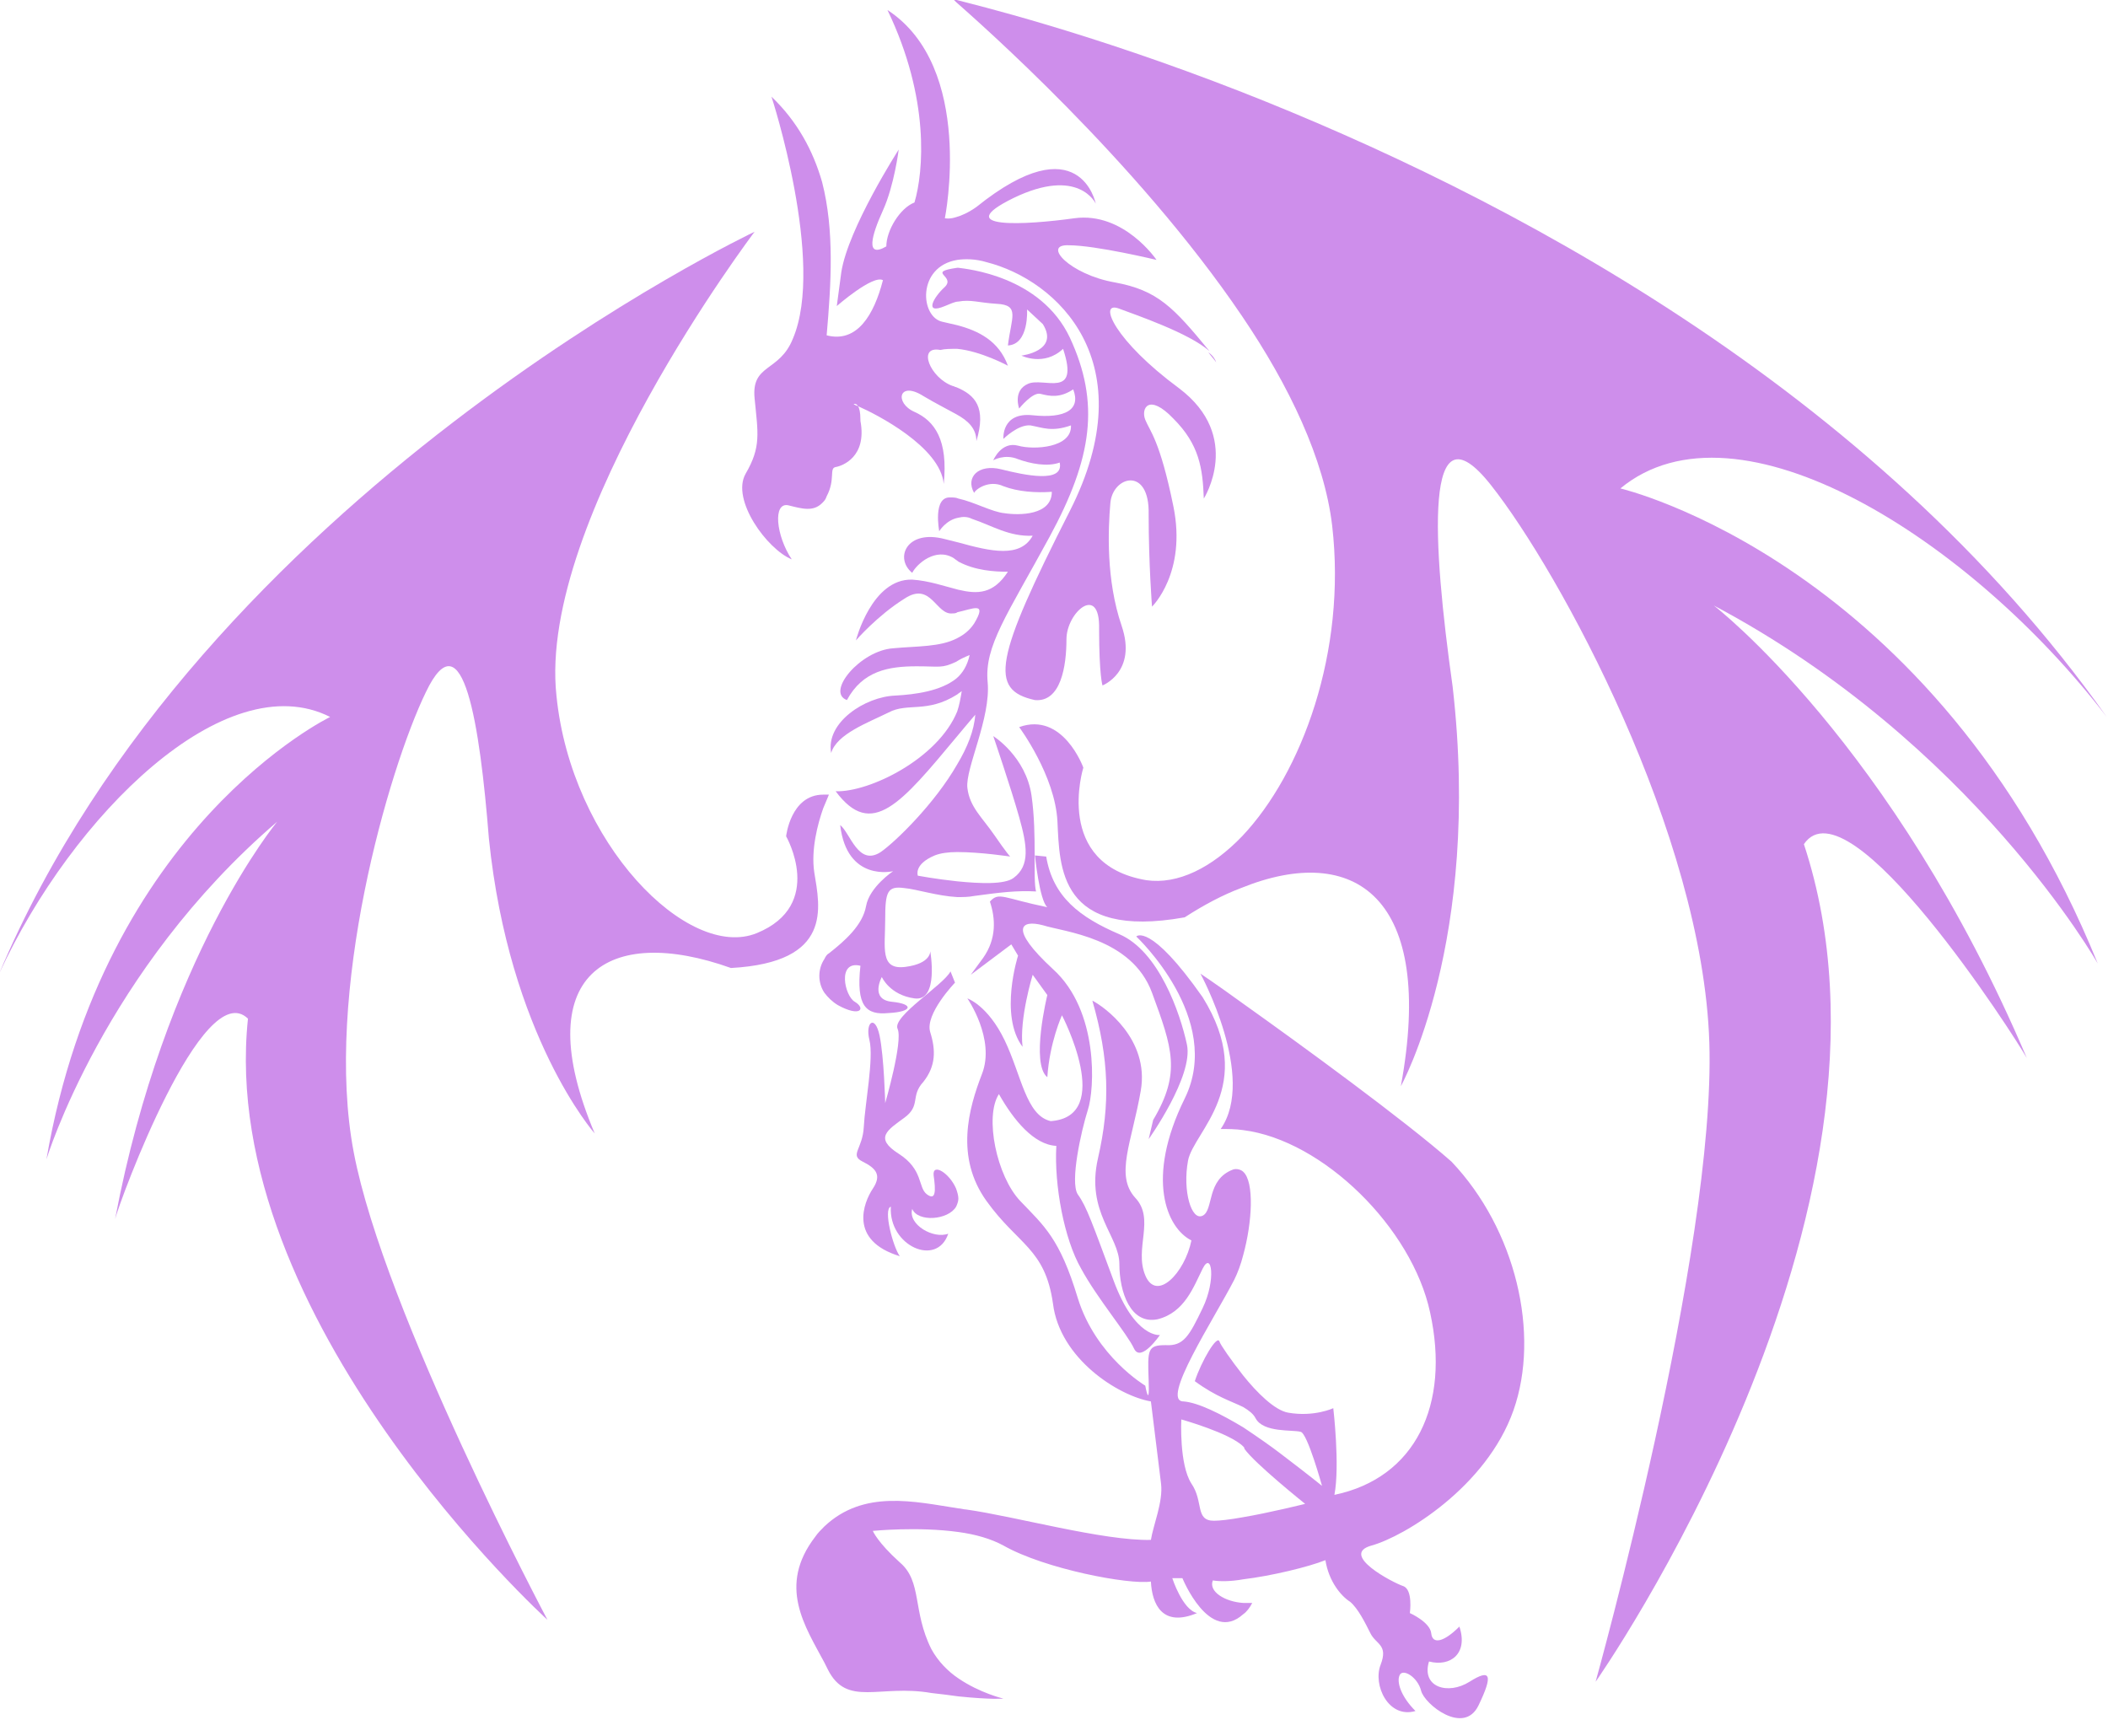 <svg xmlns="http://www.w3.org/2000/svg" viewBox="222.979 8.829 127.133 104.722" width="127.133" height="104.722"><g transform="matrix(0.679, 0, 0, 0.679, -50.302, -38.642)"><g transform="matrix(1, 0, 0, 1, 0, 0)">
		<path class="st2" d="M469.5,105.3c0.3,3.1,0.6,4.3-0.8,6.7c-1.3,2.3,1.9,6.7,4.1,7.6c-1.4-2.1-1.7-5.1-0.3-4.8&#10;&#9;&#9;&#9;c1.2,0.3,2.2,0.6,3-0.2c0.2-0.2,0.3-0.3,0.4-0.6c0.8-1.5,0.2-2.5,0.8-2.6c0.6-0.1,2.8-0.9,2.2-4.1c0,0,0-0.1,0-0.1&#10;&#9;&#9;&#9;c0-0.7-0.1-1-0.2-1.2c-0.3-0.1-0.4-0.2-0.4-0.2s0.2-0.1,0.4,0.2c1.6,0.7,7.3,3.6,7.6,6.9c0.4-3.9-0.8-5.6-2.6-6.4&#10;&#9;&#9;&#9;c-1.8-0.8-1.4-2.8,0.8-1.4c1,0.6,2,1.1,2.9,1.6c1.1,0.6,1.8,1.3,1.8,2.4c0.9-3-0.1-4.1-1.8-4.8c-0.1,0-0.2-0.1-0.3-0.1&#10;&#9;&#9;&#9;c-2-0.7-3.2-3.6-1.1-3.2c0.4-0.1,0.9-0.1,1.5-0.1c2.1,0.2,4.5,1.5,4.5,1.5c-0.8-2.2-2.6-3.1-4.5-3.6c-0.4-0.1-0.9-0.2-1.3-0.3&#10;&#9;&#9;&#9;c-2-0.4-2.3-4.9,1.3-5.5c0.7-0.1,1.6-0.1,2.6,0.2c6.3,1.6,14.1,8.9,7.4,22.1c-6.7,13.2-7.2,15.9-3.1,16.8c2.3,0.2,2.8-3,2.8-5.4&#10;&#9;&#9;&#9;c0-2.4,3-5,2.9-0.9c0,4.1,0.3,5,0.3,5s3.1-1.2,1.7-5.3c-1.4-4.1-1.2-8.6-1-10.9c0.2-2.4,3.5-3.3,3.4,1c0,4.4,0.3,8.2,0.3,8.2&#10;&#9;&#9;&#9;s3.1-3,1.9-8.9c-1.2-5.9-2.1-6.7-2.5-7.7c-0.4-1,0.3-2.4,2.5-0.1c2.3,2.3,2.6,4.4,2.7,7.1c0,0,3.5-5.5-2.2-9.8&#10;&#9;&#9;&#9;c-5.7-4.2-7.2-7.7-5.4-7.1c1.6,0.6,6.3,2.2,8.1,3.8c-3.2-3.9-4.6-5.4-8.4-6.1c-4-0.7-6.5-3.4-4.1-3.3c2.4,0,7.8,1.3,7.8,1.3&#10;&#9;&#9;&#9;s-2.9-4.3-7.3-3.7c-4.3,0.6-11.1,1-5.4-1.8c5.8-2.8,7.3,0.5,7.3,0.5s-1.4-7.1-10.6,0.3c-0.7,0.5-1.4,0.8-1.8,0.9&#10;&#9;&#9;&#9;c-0.6,0.2-1,0.1-1,0.1s2.7-13.4-5.1-18.5c3.8,7.9,3.2,14.4,2.4,17.1c-1.3,0.5-2.5,2.5-2.5,3.9c-1.9,1.1-1.3-1-0.3-3.2&#10;&#9;&#9;&#9;c1-2.2,1.4-5.4,1.4-5.4s-4.5,7-5.1,10.9l-0.4,3c0,0,3.2-2.8,4.1-2.3c-0.8,3.1-2.3,5.6-5,4.9c0.4-4.6,0.7-9.3-0.4-13.6&#10;&#9;&#9;&#9;c-0.8-2.8-2.2-5.4-4.5-7.6c0,0,4.8,14.7,1.9,21.5C471.7,103,469.2,102.2,469.5,105.3z" style="fill: #ce8eeb;"/>
		<path class="st2" d="M512.8,159c-2.2-1.6-3.7-2.6-3.7-2.6s5,9.2,1.8,13.8c0.6,0,1.3,0,2,0.1c7.1,0.9,15,8.7,16.6,16.2&#10;&#9;&#9;&#9;c1.8,8.2-1.3,14.7-8.5,16.2c0.5-2.6-0.1-7.7-0.1-7.7s-1.7,0.8-4,0.4c-1.2-0.2-2.8-1.8-4-3.3c-1.1-1.4-2-2.7-2.1-3&#10;&#9;&#9;&#9;c-0.2-0.7-1.6,1.7-2.2,3.5c1.9,1.4,3.3,1.8,4.3,2.3c0.5,0.3,0.9,0.6,1.1,1c0.7,1.3,3.3,1,4,1.2c0.6,0.1,1.9,4.8,1.9,4.8&#10;&#9;&#9;&#9;s-1.1-0.9-3.6-2.8c-0.9-0.7-2.2-1.6-3.4-2.4c-2-1.2-4-2.2-5.3-2.3c-2.1,0,2.7-7.3,4.5-10.8c0.3-0.6,0.6-1.4,0.8-2.2&#10;&#9;&#9;&#9;c0.8-2.9,1-6.5,0-7.4c-0.2-0.2-0.6-0.3-0.9-0.2c-2.4,0.9-1.7,3.6-2.7,4.1c-1,0.5-1.8-2.2-1.3-4.9c0.5-2.6,6.2-6.6,1.3-14.5&#10;&#9;&#9;&#9;c-4.7-6.7-5.9-5.4-5.9-5.4s7.8,7.3,4.3,14.4c-3.5,7.1-1.6,11.5,0.6,12.6c-0.6,2.9-3.1,5.5-4.1,3.1c-1-2.4,0.9-5-0.9-6.9&#10;&#9;&#9;&#9;c-1.8-2-0.3-4.9,0.5-9.5c0.8-4.6-3.3-7.5-4.3-8c1.5,5.2,1.6,9.2,0.5,14c-1.1,4.8,1.9,6.9,1.9,9.4c0,2.5,1,5.4,3.4,4.9&#10;&#9;&#9;&#9;c2.4-0.6,3.2-2.9,4-4.5c0.8-1.6,1.2,1,0,3.5c-1.2,2.5-1.7,3.4-3.3,3.3c-1.6,0-1.6,0.4-1.5,3.1c0.1,2.7-0.3,0.5-0.3,0.5&#10;&#9;&#9;&#9;s-4.4-2.6-6-7.8c-1.6-5.3-3-6.4-5.1-8.6c-2.1-2.2-3.2-7.5-1.9-9.5c1.3,2.3,3.1,4.5,5.1,4.6c-0.2,3.5,0.7,8.3,2.2,10.9&#10;&#9;&#9;&#9;c1.4,2.6,4.1,5.8,4.7,7.1c0.6,1.3,2.3-1.2,2.3-1.2s-2.2,0.3-4.1-4.8c-1.9-5.1-2.4-6.6-3.2-7.7c-0.7-1.1,0.3-5.6,0.9-7.5&#10;&#9;&#9;&#9;c0.6-1.8,1-8.8-3.1-12.5c-4-3.7-2.8-4.4-0.9-3.9c1.9,0.6,7.9,1.1,9.7,6c1.8,4.9,2.6,7.1,0.1,11.3l-0.4,1.7c0,0,4-5.6,3.4-8.4&#10;&#9;&#9;&#9;c-0.6-2.8-2.5-8.3-6-9.8c-3.5-1.5-5.9-3.3-6.5-6.9l-1-0.1c0,0,0.4,4,1.1,4.6c-3.9-0.8-4.3-1.4-5.1-0.5c0.5,1.5,0.6,3.3-0.6,5&#10;&#9;&#9;&#9;l-1.1,1.5l3.6-2.7l0.6,1c0,0-1.7,5.3,0.4,8.1c-0.3-2.5,0.9-6.4,0.9-6.4l1.3,1.8c0,0-1.5,6.1,0,7.3c0.2-3.1,1.3-5.5,1.3-5.5&#10;&#9;&#9;&#9;s4.7,9-1,9.4c-2.2-0.5-2.6-4.1-4.1-7.2c-1.5-3.1-3.3-3.7-3.3-3.7s2.5,3.6,1.3,6.7c-1.2,3.1-2.4,7.4,0.4,11.3&#10;&#9;&#9;&#9;c2.8,3.9,5.2,4.2,5.9,9.1c0.6,4.9,5.8,8.2,8.7,8.7c0,0,0.7,5.7,0.9,7.3c0.2,1.6-0.7,3.7-0.9,5c-4.2,0.1-12.1-2.1-16.4-2.7&#10;&#9;&#9;&#9;c-0.2,0-0.5-0.1-0.7-0.1c-3.9-0.6-8.4-1.7-11.9,1.6c-0.3,0.3-0.6,0.6-0.8,0.9c-3.4,4.4-0.9,8,0.8,11.2c0.1,0.2,0.2,0.4,0.3,0.6&#10;&#9;&#9;&#9;c1.7,3.4,4.6,1.3,9.2,2.1c0.9,0.1,1.7,0.2,2.4,0.3c2.9,0.3,4,0.2,4,0.2s-2.1-0.5-4-1.8c-0.9-0.6-1.8-1.5-2.4-2.6&#10;&#9;&#9;&#9;c-1.7-3.4-0.8-6-2.8-7.7c-2-1.8-2.4-2.8-2.4-2.8s4-0.4,7.6,0.1c1.5,0.2,2.9,0.6,4,1.2c3.7,2.1,11.2,3.5,13.1,3.2&#10;&#9;&#9;&#9;c0.1,2,1,4.1,4.1,2.8c-1.3-0.3-2.2-3.1-2.2-3.1h0.9c0,0,2.4,5.9,5.4,3.2c0.3-0.2,0.6-0.6,0.8-1c-0.3,0-0.6,0-0.8,0&#10;&#9;&#9;&#9;c-1.6-0.1-3.1-1-2.7-2c0.6,0.1,1.6,0.1,2.7-0.1c2.5-0.3,5.8-1.1,7.3-1.7c0.3,1.9,1.4,3.2,2.2,3.7c0.7,0.6,1.3,1.8,1.8,2.8&#10;&#9;&#9;&#9;c0.5,1,1.6,1,0.9,2.8c-0.7,1.8,0.7,4.8,3.1,4.1c-1.3-1.3-1.7-2.6-1.4-3.2c0.3-0.6,1.6,0.2,1.9,1.4c0.3,1.2,3.8,4,5.1,1.3&#10;&#9;&#9;&#9;c1.3-2.7,1.1-3.3-0.8-2.1c-1.9,1.2-4.3,0.5-3.6-1.8c1.9,0.5,3.5-0.7,2.7-3.1c-1.4,1.4-2.4,1.6-2.5,0.6c-0.1-1-1.9-1.8-1.9-1.8&#10;&#9;&#9;&#9;s0.3-2.1-0.6-2.4c-0.9-0.3-5.7-2.8-2.8-3.6c2.9-0.8,10.2-5.2,12.6-12c2.4-6.8,0.2-16.1-5.5-22.1C527.2,169.4,518,162.7,512.8,159z&#10;&#9;&#9;&#9; M512.8,204.7c-1.1,0.2-2,0.3-2.5,0.3c-1.7,0-0.9-1.7-2-3.3c-1.1-1.7-0.9-5.7-0.9-5.7s4.3,1.2,5.5,2.4c0.1,0.1,0.1,0.1,0.1,0.2&#10;&#9;&#9;&#9;c0.9,1.3,5.4,4.9,5.4,4.9S515.2,204.3,512.8,204.7z" style="fill: #ce8eeb;"/>
		<path class="st2" d="M509.8,101.2c0.2,0.3,0.5,0.6,0.7,0.9C510.4,101.8,510.2,101.5,509.8,101.2z" style="fill: #ce8eeb;"/>
		<path class="st2" d="M494.1,140.6c-0.5-3.5-3.4-5.3-3.4-5.3s1.6,4.7,2.3,7.2c0.7,2.5,1,4.3-0.5,5.4c-0.8,0.6-3,0.5-5,0.3&#10;&#9;&#9;&#9;c-1.9-0.2-3.5-0.5-3.5-0.5s-0.4-1,1.5-1.8c0.5-0.2,1.2-0.3,2-0.3c2.1,0,4.7,0.4,4.7,0.4s-0.3-0.3-1.4-1.9&#10;&#9;&#9;&#9;c-1.1-1.6-2.2-2.5-2.4-4.2c-0.2-1.7,2.1-6.2,1.8-9.4c-0.3-3.2,1.7-5.9,5.5-12.9c3.8-7,4.5-11.9,1.8-17.7c-2.6-5.5-9.2-6.1-9.9-6.2&#10;&#9;&#9;&#9;l-0.1,0c-2.8,0.4-0.1,0.7-1.1,1.7c-1,0.9-1.9,2.5,0,1.7c0.5-0.2,0.9-0.4,1.2-0.4c1.1-0.2,1.8,0.1,3.4,0.2c2.1,0.1,1.3,1.2,1,3.7&#10;&#9;&#9;&#9;c1.9-0.1,1.7-3.2,1.7-3.2l1.4,1.3c1.5,2.4-1.9,2.8-1.9,2.8s2,1,3.7-0.6c1.5,4.5-1.7,2.5-3.1,3.1c-1.4,0.6-0.8,2.2-0.8,2.2&#10;&#9;&#9;&#9;s1.2-1.5,1.9-1.3c0.8,0.2,1.7,0.4,2.9-0.4c0.7,1.8-0.7,2.6-3.6,2.3c-2.8-0.3-2.6,2.1-2.6,2.1s1.3-1.3,2.4-1.2&#10;&#9;&#9;&#9;c1.1,0.2,1.9,0.6,3.6,0c0.1,2-3.3,2.2-4.7,1.8c-1.5-0.4-2.2,1.3-2.2,1.3s1-0.6,2.2-0.1c1.1,0.4,2.6,0.7,3.7,0.3&#10;&#9;&#9;&#9;c0.4,1.9-3.2,1.1-5.2,0.6c-2-0.5-3.2,0.7-2.4,2.1c0.1-0.3,1.3-1.2,2.6-0.6c1.3,0.5,2.9,0.6,4.3,0.5c0,2.1-2.9,2.1-4.2,1.9&#10;&#9;&#9;&#9;c-1.1-0.1-2.7-1-4.1-1.3c-0.2-0.1-0.5-0.1-0.7-0.1c-1.6-0.1-1,3-1,3s0.6-1,1.7-1.2c0.4-0.1,0.8-0.1,1.2,0.1&#10;&#9;&#9;&#9;c1.8,0.6,3.3,1.6,5.4,1.5c-1.1,2-3.7,1.4-6.6,0.6c-0.4-0.1-0.8-0.2-1.2-0.3c-3.4-0.9-4.5,1.7-2.9,3c0.4-0.8,2.1-2.3,3.7-1.3&#10;&#9;&#9;&#9;c0.1,0.1,0.3,0.2,0.4,0.3c1.5,0.8,3.2,0.9,4.4,0.9c-1.3,2-2.7,2-4.4,1.6c-1.2-0.3-2.6-0.8-4.1-0.9c-3.6-0.1-5,5.4-5,5.4&#10;&#9;&#9;&#9;s1.9-2.2,4.3-3.7c2.4-1.6,2.8,1.5,4.3,1.3c0.1,0,0.3,0,0.4-0.1c1.4-0.3,2.7-1,1.5,1c-0.4,0.6-0.9,1-1.5,1.3&#10;&#9;&#9;&#9;c-1.5,0.8-3.6,0.7-5.7,0.9c-2.9,0.2-6,3.9-4.1,4.6c1.4-2.6,3.7-3,6.2-3c2.1,0,2.2,0.2,3.5-0.4c0.3-0.2,0.7-0.4,1.2-0.6&#10;&#9;&#9;&#9;c-0.2,0.9-0.6,1.6-1.2,2.1c-1.4,1.1-3.6,1.4-5.4,1.5c-2.7,0.1-6.2,2.4-5.7,5.1c0.5-1.7,3.3-2.7,5.1-3.6c1.7-0.9,3.4,0.1,6.1-1.6&#10;&#9;&#9;&#9;c0.1-0.1,0.3-0.2,0.4-0.3c-0.1,0.6-0.2,1.2-0.4,1.8c-1.7,4.2-7.8,7.2-10.8,7.1c3.2,4.3,5.8,1.1,10.8-4.9c0.5-0.6,1-1.2,1.6-1.9&#10;&#9;&#9;&#9;c-0.1,1.4-0.7,2.9-1.6,4.4c-2,3.5-5.5,6.9-6.8,7.8c-2,1.3-2.7-1.7-3.6-2.4c0.6,5.1,4.7,4.1,4.7,4.1s-2.1,1.4-2.4,3.1&#10;&#9;&#9;&#9;c-0.3,1.7-1.9,3.1-3.3,4.2c-0.2,0.1-0.3,0.3-0.4,0.5c-0.6,0.9-0.6,2.1,0,3c0.3,0.4,0.7,0.8,1.2,1.1c2,1.1,2.5,0.3,1.5-0.3&#10;&#9;&#9;&#9;c-0.9-0.5-1.6-3.7,0.5-3.2c-0.4,3.6,0.5,4.4,2.5,4.2c2.1-0.1,2.3-0.8,0.3-1c-2-0.2-0.9-2.2-0.9-2.2s0.7,1.6,2.9,1.9&#10;&#9;&#9;&#9;c2.2,0.3,1.4-4.2,1.4-4.2s0.1,1.1-2.2,1.4c-2.3,0.3-1.8-1.7-1.8-4.2c0-2.5,0.2-3,1.7-2.8c1.1,0.1,2.9,0.7,4.7,0.8&#10;&#9;&#9;&#9;c0.5,0,1,0,1.5-0.1c2.2-0.3,3.8-0.5,5.5-0.4C494.2,148,494.6,144.1,494.1,140.6z" style="fill: #ce8eeb;"/>
		<path class="st2" d="M487.4,177.1c0.1-0.2,0.2-0.5,0.2-0.7c0-0.3-0.1-0.6-0.2-0.9c-0.6-1.4-2.1-2.3-2-1.2c0.2,1.4,0.2,2.3-0.6,1.7&#10;&#9;&#9;&#9;c-0.8-0.6-0.3-2.2-2.5-3.6c-2.2-1.4-1-2.1,0.5-3.2c1.5-1.1,0.5-1.9,1.7-3.2c1.1-1.4,1.1-2.8,0.6-4.4c-0.5-1.6,2.2-4.4,2.2-4.4&#10;&#9;&#9;&#9;l-0.4-1c-0.6,1.2-5.2,4-4.7,5.1c0.5,1.1-1.1,6.6-1.1,6.6s-0.1-4.1-0.5-6c-0.4-1.9-1.3-1.2-0.9,0.4c0.4,1.6-0.4,5.7-0.5,7.7&#10;&#9;&#9;&#9;c-0.1,2-1.3,2.5-0.1,3.1c1.2,0.6,1.7,1.2,0.9,2.4c-0.8,1.2-2.2,4.6,2.4,6c-0.6-0.8-1.5-4.2-0.8-4.4c-0.2,3.5,4.1,5.4,5.1,2.4&#10;&#9;&#9;&#9;c-1.3,0.5-3.6-0.8-3.2-2.2C484,178.5,486.7,178.3,487.4,177.1z" style="fill: #ce8eeb;"/>
		<path class="st2" d="M588.8,155.5c-14.5-35.7-42.4-42.2-42.4-42.2c10.4-8.6,31.1,4.5,43.2,20.3c-20.8-29.4-53.9-46.5-76.8-55.5&#10;&#9;&#9;&#9;c-13.8-5.4-23.9-7.8-25.4-8.2l-0.2,0l0.2,0.2c1.8,1.6,16,14,25.4,27.9c4.2,6.2,7.3,12.7,8,18.6c1.3,11.2-2.7,22-8,27.6&#10;&#9;&#9;&#9;c-2.7,2.8-5.7,4.3-8.5,3.9c-8.3-1.4-5.6-10-5.6-10s-1.8-5-5.7-3.6c0,0,3.2,4.3,3.4,8.4c0.2,4,0.1,10.5,11.3,8.5&#10;&#9;&#9;&#9;c1.7-1.1,3.4-2,5-2.6c10.1-4.1,17.3,0.8,14.2,17.6c0,0,7.2-12.9,4.6-35.5c-1.8-12.8-2.6-25.5,3.4-17.9c6.1,7.7,18.8,31,19.4,49.5&#10;&#9;&#9;&#9;c0.6,18.5-10.1,56.8-10.1,56.8s29.3-41.7,18.5-74.4c4-5.9,18.8,17.2,19.8,19c-11.9-28-27.8-40.2-27.8-40.2&#10;&#9;&#9;&#9;C577.7,135.9,588.8,155.5,588.8,155.5z" style="fill: #ce8eeb;"/>
		<path class="st2" d="M474.8,147.4c-0.3-2,0.3-4.3,0.8-5.7c0.3-0.7,0.5-1.2,0.5-1.2c-0.2,0-0.3,0-0.5,0c-2.9,0-3.3,3.7-3.3,3.7&#10;&#9;&#9;&#9;s3.5,6.1-2.6,8.6c-6.1,2.5-16.5-8-17.8-21.1c-1.7-15.7,17.6-41.2,17.6-41.2s-49.1,23.2-67.1,65.9c6.5-14.1,20.1-27.5,29.4-22.8&#10;&#9;&#9;&#9;c0,0-20.1,9.7-25.2,39.3c0,0,5.1-16.8,20.5-30c0,0-10,12-14.4,35.3c0.4-1.6,7.8-21.7,11.8-17.8c-2.8,26.7,26.6,53.4,26.6,53.4&#10;&#9;&#9;&#9;s-14.5-27.3-17.2-41.5c-2.7-14.1,3.1-34.1,6.4-40.9c3.3-6.9,4.8,2.9,5.6,13c1.8,17.6,9.4,26.2,9.4,26.2&#10;&#9;&#9;&#9;c-6-14.2,1.2-18.6,12.1-14.7C476.5,155.4,475.3,150.5,474.8,147.4z" style="fill: #ce8eeb;"/>
	</g></g></svg>